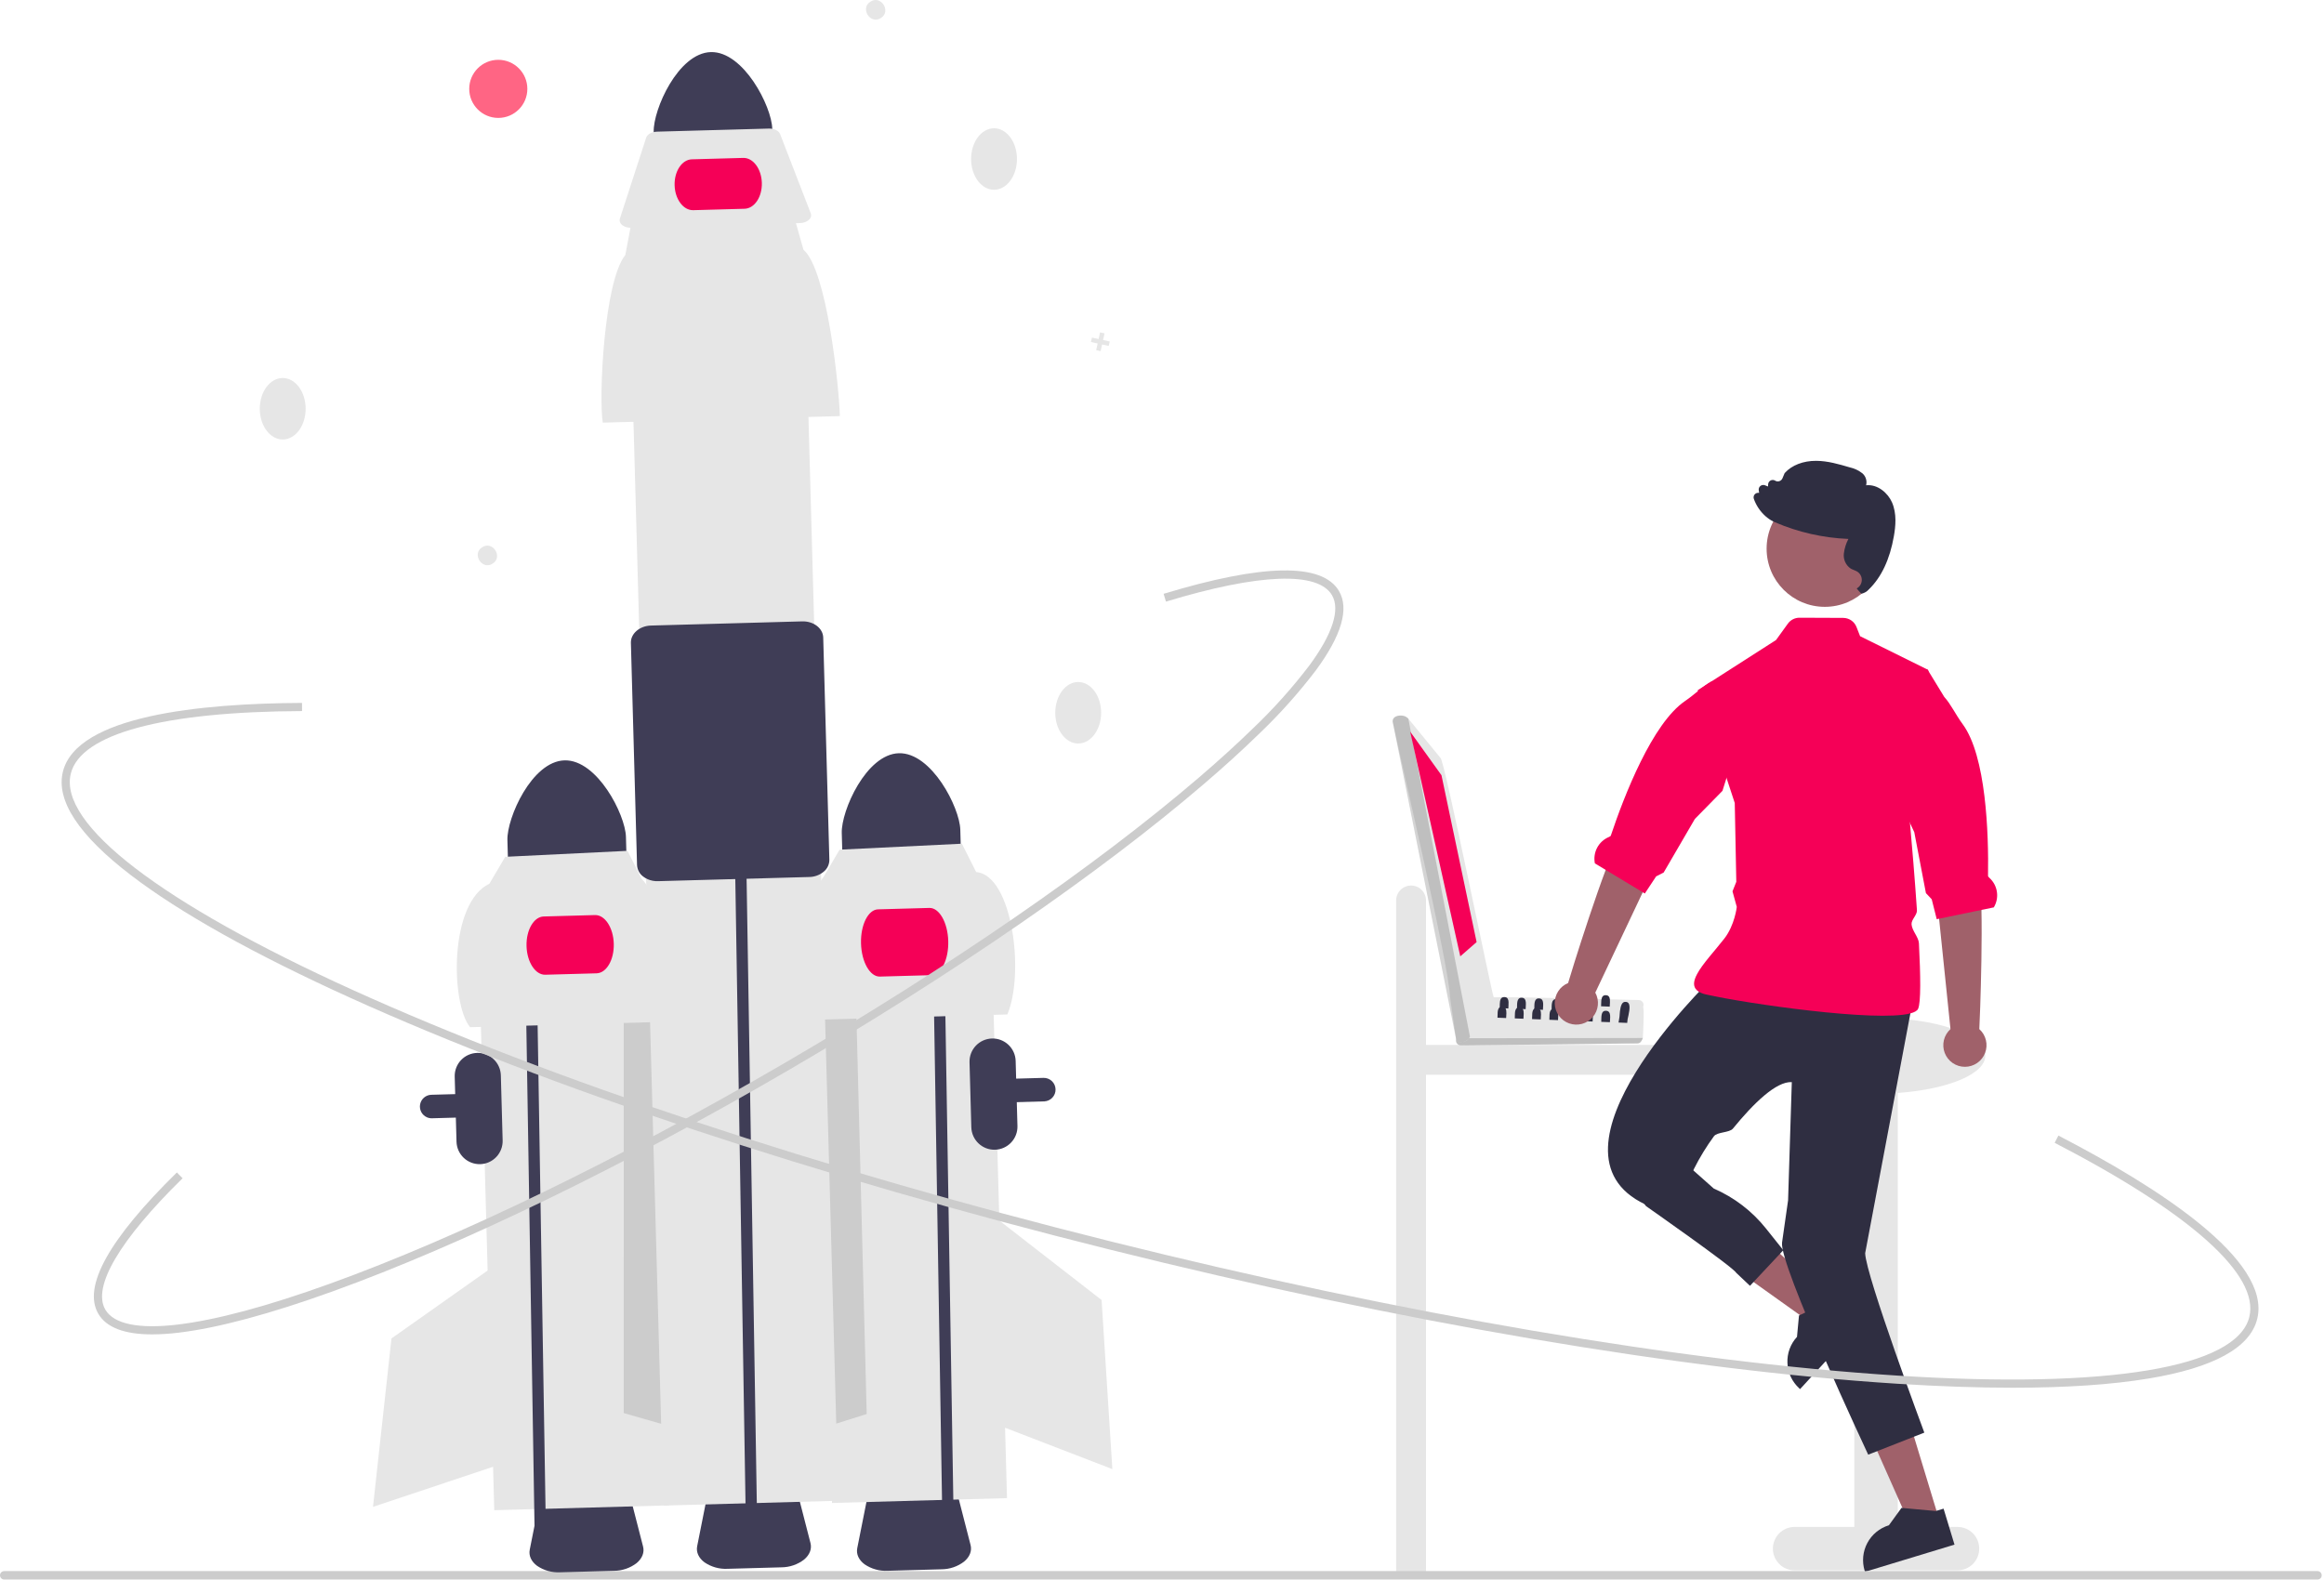 <svg width="856" height="582" viewBox="0 0 856 582" fill="none" xmlns="http://www.w3.org/2000/svg">
<g id="spaceship 1" clip-path="url(#clip0_1_2)">
<path id="Vector" d="M519.741 326.238C521.2 326.238 522.599 326.817 523.63 327.848C524.662 328.88 525.241 330.279 525.241 331.737V384.944H630.741C632.2 384.944 633.599 385.523 634.63 386.555C635.662 387.586 636.241 388.985 636.241 390.444C636.241 391.902 635.662 393.301 634.63 394.333C633.599 395.364 632.2 395.944 630.741 395.944H525.241V579.944H514.241V331.737C514.241 330.279 514.821 328.88 515.852 327.848C516.884 326.817 518.283 326.238 519.741 326.238V326.238Z" fill="#E6E6E6"/>
<path id="Vector_2" d="M397.132 273.911C401.797 273.911 405.579 268.84 405.579 262.584C405.579 256.328 401.797 251.256 397.132 251.256C392.467 251.256 388.685 256.328 388.685 262.584C388.685 268.84 392.467 273.911 397.132 273.911Z" fill="#E6E6E6"/>
<path id="Vector_3" d="M104.132 161.911C108.797 161.911 112.579 156.84 112.579 150.584C112.579 144.328 108.797 139.256 104.132 139.256C99.467 139.256 95.685 144.328 95.685 150.584C95.685 156.84 99.467 161.911 104.132 161.911Z" fill="#E6E6E6"/>
<path id="Vector_4" d="M366.132 69.911C370.797 69.911 374.579 64.84 374.579 58.584C374.579 52.328 370.797 47.256 366.132 47.256C361.467 47.256 357.685 52.328 357.685 58.584C357.685 64.84 361.467 69.911 366.132 69.911Z" fill="#E6E6E6"/>
<path id="Vector_5" d="M324.471 6.629C320.609 9.202 316.656 3.078 320.592 0.619C324.454 -1.954 328.407 4.17 324.471 6.629Z" fill="#E6E6E6"/>
<path id="Vector_6" d="M408.749 125.801L406.292 125.262L406.83 122.804L405.192 122.445L404.653 124.903L402.196 124.365L401.837 126.003L404.294 126.542L403.756 128.999L405.394 129.358L405.933 126.9L408.39 127.439L408.749 125.801Z" fill="#E6E6E6"/>
<path id="Vector_7" d="M183.535 43.44C189.446 43.44 194.237 38.648 194.237 32.737C194.237 26.826 189.446 22.035 183.535 22.035C177.624 22.035 172.833 26.826 172.833 32.737C172.833 38.648 177.624 43.44 183.535 43.44Z" fill="#FF6584"/>
<path id="Vector_8" d="M721.009 562.528H699.009V402.651C717.411 401.331 731.241 395.696 731.241 388.944C731.241 381.212 713.109 374.944 690.741 374.944C668.374 374.944 650.241 381.212 650.241 388.944C650.241 395.761 664.341 401.438 683.009 402.686V562.528H661.009C658.887 562.528 656.852 563.371 655.352 564.871C653.851 566.372 653.009 568.407 653.009 570.528C653.009 572.65 653.851 574.685 655.352 576.185C656.852 577.685 658.887 578.528 661.009 578.528H721.009C723.13 578.528 725.165 577.685 726.665 576.185C728.166 574.685 729.009 572.65 729.009 570.528C729.009 568.407 728.166 566.372 726.665 564.871C725.165 563.371 723.13 562.528 721.009 562.528Z" fill="#E6E6E6"/>
<path id="Vector_9" d="M676.847 481.363L669.62 489.238L635.806 465.112L646.471 453.489L676.847 481.363Z" fill="#A0616A"/>
<path id="Vector_10" d="M658.368 502.148C658.439 503.909 658.859 505.639 659.603 507.236C660.348 508.834 661.402 510.268 662.704 511.456L663.022 511.752L672.5 501.423L686.321 486.359L676.118 476.993L674.275 479.005L674.083 479.212L664.901 483.555L662.956 484.48L662.623 484.635L661.89 492.5V492.508C660.693 493.801 659.765 495.319 659.161 496.974C658.556 498.629 658.287 500.388 658.368 502.148V502.148Z" fill="#2F2E41"/>
<path id="Vector_11" d="M714.287 559.924L704.06 563.031L687.21 525.063L702.304 520.478L714.287 559.924Z" fill="#A0616A"/>
<path id="Vector_12" d="M686.801 578.643L686.927 579.064L719.903 569.047L715.878 555.796L713.274 556.587L713 556.669L700.74 555.544L700.378 555.515L695.739 561.914C692.336 562.948 689.482 565.291 687.806 568.428C686.13 571.565 685.769 575.239 686.801 578.643H686.801Z" fill="#2F2E41"/>
<path id="Path 17" d="M629.957 361.128C629.957 361.128 564.663 424.17 605.941 443.684H618.699C621.472 434.669 625.735 426.183 631.31 418.576C632.516 416.999 637.031 417.319 638.285 415.782C645.942 406.395 654.243 398.334 659.977 398.654L658.605 442.212L656.386 457.749C655.22 465.781 688.113 535.91 688.113 535.91L708.787 527.785C708.787 527.785 687.247 470.023 686.995 461.696L704.256 370.134L629.957 361.128Z" fill="#2F2E41"/>
<path id="Vector_13" d="M624.512 364.237C624.845 364.712 625.28 365.106 625.785 365.391C626.617 365.862 627.518 366.196 628.456 366.383C643.157 369.72 691.181 376.637 703.648 373.338C705.18 372.938 706.178 372.376 706.504 371.636C707.547 369.298 707.414 359.421 706.8 347.494C706.689 345.26 704.225 342.84 704.077 340.502C703.974 338.749 706.186 337.099 706.067 335.316C705.254 323.256 704.203 310.967 703.5 303.198C703.056 298.204 702.753 295.082 702.753 295.082L710.336 247.265L709.981 246.68L709.582 246.48L685.129 234.376L683.798 230.973C683.412 229.993 682.741 229.151 681.872 228.556C681.003 227.962 679.975 227.641 678.922 227.636L662.815 227.57C661.979 227.565 661.155 227.76 660.41 228.138C659.664 228.517 659.021 229.067 658.531 229.745L654.166 235.789L625.311 254.286L625.422 254.626L638.962 295.829L639.028 299.04V299.048L639.531 324.869L638.133 328.369L639.709 334.11C639.709 334.11 638.984 340.82 635.1 345.807C631.578 350.335 627.094 355.056 625.067 358.888V358.895C623.942 361.012 623.565 362.846 624.512 364.237Z" fill="#F50057"/>
<path id="Path 18" d="M602.806 439.939L606.296 444.349C606.296 444.349 638.393 466.805 639.496 468.903L644.568 473.703L656.842 460.583L650.459 452.583C645.351 446.18 638.752 441.128 631.238 437.867V437.867L621.456 429.188L602.806 439.939Z" fill="#2F2E41"/>
<path id="Vector_14" d="M718.425 379.131L712.58 322.553L711.037 299.268L727.397 296.31C727.397 296.31 726.749 312.96 728.892 322.354C731.007 331.623 729.173 377.889 729.042 379.126C730.244 380.2 731.091 381.614 731.471 383.181C731.852 384.747 731.748 386.392 731.173 387.898C730.598 389.403 729.58 390.699 728.253 391.614C726.926 392.528 725.352 393.019 723.74 393.019C722.128 393.02 720.554 392.532 719.226 391.618C717.898 390.705 716.879 389.41 716.302 387.905C715.726 386.399 715.621 384.755 716 383.188C716.379 381.621 717.224 380.207 718.425 379.131V379.131Z" fill="#A0616A"/>
<path id="Vector_15" d="M698.943 293.447L703.5 303.198L705.091 306.594L709.375 329.027L711.513 331.299L713.355 338.631L714.221 338.453L729.832 335.22L734.382 334.28C735.408 332.571 735.812 330.561 735.526 328.589C735.24 326.616 734.282 324.803 732.814 323.456C732.503 323.175 732.244 322.901 732.251 322.642C732.51 307.038 731.556 278.546 722.936 266.819C720.199 263.098 718.556 259.391 716.167 256.802C716.159 256.794 716.159 256.787 716.152 256.787L710.336 247.265L709.981 246.68L709.582 246.48L698.943 293.447Z" fill="#F50057"/>
<path id="Ellipse 5" d="M672.128 223.562C683.964 223.562 693.559 213.967 693.559 202.131C693.559 190.295 683.964 180.7 672.128 180.7C660.292 180.7 650.697 190.295 650.697 202.131C650.697 213.967 660.292 223.562 672.128 223.562Z" fill="#A0616A"/>
<path id="Vector_16" d="M697.575 197.52C698.203 193.918 698.692 189.25 696.894 185.099C695.375 181.607 691.574 178.332 687.349 178.774C687.55 177.985 687.527 177.157 687.285 176.38C687.043 175.603 686.59 174.909 685.977 174.375C684.601 173.295 682.998 172.541 681.288 172.17C677.317 171.003 673.204 169.793 668.957 169.771C664.19 169.745 659.967 171.378 657.377 174.257L657.313 174.35L656.537 176.204C656.433 176.452 656.277 176.676 656.078 176.858C655.88 177.041 655.645 177.178 655.388 177.261C655.131 177.346 654.859 177.373 654.59 177.34C654.322 177.307 654.064 177.215 653.835 177.071C653.584 176.916 653.296 176.83 653.002 176.82C652.707 176.811 652.415 176.878 652.154 177.016C651.893 177.154 651.673 177.358 651.515 177.607C651.358 177.856 651.267 178.142 651.254 178.437L651.213 179.228L650.101 178.784C649.822 178.672 649.518 178.635 649.22 178.679C648.923 178.723 648.642 178.846 648.408 179.035C648.174 179.223 647.994 179.471 647.887 179.752C647.781 180.034 647.751 180.338 647.802 180.635L647.95 181.576C647.711 181.532 647.465 181.538 647.228 181.591C646.991 181.644 646.767 181.745 646.57 181.887C646.287 182.094 646.078 182.387 645.972 182.721C645.866 183.055 645.869 183.414 645.981 183.747C646.844 186.208 648.318 188.41 650.265 190.146C651.138 190.936 652.117 191.602 653.173 192.124C653.392 192.234 653.621 192.339 653.858 192.438C662.398 196.1 671.536 198.17 680.821 198.546C679.943 200.221 679.376 202.041 679.147 203.918C679.02 204.983 679.187 206.063 679.63 207.04C680.073 208.017 680.776 208.854 681.661 209.46C682.045 209.679 682.448 209.864 682.865 210.011C683.263 210.158 683.649 210.337 684.019 210.546C684.561 210.874 685.007 211.339 685.312 211.895C685.617 212.45 685.769 213.077 685.754 213.71C685.739 214.344 685.557 214.962 685.226 215.503C684.896 216.043 684.428 216.487 683.871 216.789C683.871 216.789 685.466 218.736 685.721 218.703C686.737 218.472 687.655 217.929 688.346 217.15C692.987 212.643 696.093 206.043 697.575 197.52Z" fill="#2F2E41"/>
<path id="Vector_17" d="M855.157 580.354C855.157 580.558 855.118 580.76 855.04 580.949C854.962 581.137 854.847 581.309 854.703 581.453C854.559 581.598 854.387 581.712 854.198 581.79C854.01 581.868 853.808 581.907 853.603 581.907H1.553C1.141 581.907 0.746 581.743 0.455 581.452C0.164 581.161 0 580.766 0 580.354C0 579.942 0.164 579.547 0.455 579.255C0.746 578.964 1.141 578.8 1.553 578.8H853.603C853.808 578.8 854.01 578.84 854.198 578.917C854.387 578.995 854.559 579.11 854.703 579.254C854.847 579.398 854.962 579.57 855.04 579.758C855.118 579.947 855.157 580.149 855.157 580.354V580.354Z" fill="#CCCCCC"/>
<g id="ship">
<path id="Vector_18" d="M226.147 578.694L206.315 579.242C203.302 579.397 200.322 578.561 197.829 576.863C195.675 575.261 194.687 573.095 195.121 570.92L199.023 551.308C199.759 547.608 204.293 544.81 209.803 544.658L220.756 544.356C226.266 544.204 230.947 546.746 231.886 550.4L236.865 569.768C237.418 571.915 236.551 574.132 234.489 575.851C232.093 577.684 229.164 578.683 226.147 578.694V578.694Z" fill="#3F3D56"/>
<path id="Vector_19" d="M346.777 578.134L326.945 578.681C323.933 578.836 320.952 578.001 318.46 576.302C316.306 574.7 315.318 572.535 315.751 570.36L319.654 550.747C320.389 547.047 324.923 544.25 330.434 544.098L341.386 543.795C346.896 543.643 351.578 546.186 352.517 549.84L357.496 569.207C358.048 571.355 357.181 573.572 355.119 575.29C352.724 577.123 349.794 578.122 346.777 578.134V578.134Z" fill="#3F3D56"/>
<path id="Vector_20" d="M157.282 411.629C156.376 411.239 155.63 410.551 155.168 409.679C154.707 408.807 154.556 407.804 154.742 406.835C154.928 405.866 155.439 404.989 156.191 404.351C156.943 403.712 157.891 403.349 158.877 403.322L384.345 397.096C384.913 397.08 385.479 397.176 386.01 397.379C386.541 397.582 387.027 397.888 387.44 398.278C387.854 398.669 388.186 399.138 388.418 399.657C388.65 400.176 388.778 400.735 388.793 401.304V401.304C388.824 402.452 388.398 403.565 387.608 404.399C386.819 405.233 385.732 405.72 384.584 405.753L384.584 405.753L159.116 411.978C158.486 411.997 157.86 411.878 157.282 411.629Z" fill="#3F3D56"/>
<path id="Vector_21" d="M240.491 336.989L176.042 338.768L182.051 556.366L246.5 554.586L240.491 336.989Z" fill="#E6E6E6"/>
<path id="Vector_22" d="M242.126 333.079L229.737 366.828L229.748 520.587L244.844 524.916L242.126 333.079Z" fill="#CCCCCC"/>
<path id="Vector_23" d="M207.931 280.122C195.873 280.464 186.674 301.331 186.895 309.474L187.302 324.215L230.961 323.01L230.554 308.268C230.325 300.126 219.988 279.798 207.931 280.122Z" fill="#3F3D56"/>
<path id="Vector_24" d="M176.878 428.881C174.625 428.94 172.441 428.104 170.804 426.555C169.167 425.006 168.211 422.871 168.147 420.619L167.484 396.628C167.422 394.374 168.257 392.188 169.807 390.551C171.356 388.913 173.493 387.959 175.746 387.896C178 387.834 180.186 388.67 181.823 390.219C183.461 391.769 184.415 393.905 184.478 396.158L185.14 420.149C185.2 422.402 184.363 424.586 182.814 426.223C181.266 427.86 179.131 428.816 176.878 428.881Z" fill="#3F3D56"/>
<path id="Vector_25" d="M193.233 339.284L192.928 323.429L197.086 323.326L197.391 339.13L201.16 569.476L197.001 569.591" fill="#3F3D56"/>
<path id="Vector_26" d="M247.881 376.361L173.143 378.425C166.004 369.719 165.356 332.632 180.254 325.574L186.096 315.653L231.138 313.454L236.403 323.9C243.813 330.205 247.634 367.061 247.881 376.361Z" fill="#E6E6E6"/>
<path id="Vector_27" d="M219.751 358.573L200.851 359.095C197.204 359.196 194.103 354.464 193.94 348.549C193.776 342.634 196.611 337.738 200.258 337.637L219.158 337.115C222.806 337.015 225.906 341.746 226.07 347.662C226.233 353.577 223.398 358.473 219.751 358.573Z" fill="#F50057"/>
<path id="Vector_28" d="M183.151 465.568L144.192 493.088L137.386 555.138L182.834 539.953L183.151 465.568Z" fill="#E6E6E6"/>
<path id="Vector_29" d="M364.902 334.324L300.452 336.103L306.461 553.701L370.91 551.921L364.902 334.324Z" fill="#E6E6E6"/>
<path id="Vector_30" d="M301.996 333.806L315.257 367.222L319.236 520.93L304.257 525.649L301.996 333.806Z" fill="#CCCCCC"/>
<path id="Vector_31" d="M331.083 277.492C319.026 277.834 309.826 298.701 310.047 306.844L310.454 321.585L354.114 320.38L353.707 305.638C353.478 297.495 343.141 277.168 331.083 277.492Z" fill="#3F3D56"/>
<path id="Vector_32" d="M343.567 344.247L343.262 328.392L347.42 328.288L347.725 344.093L351.494 574.439L347.335 574.554" fill="#3F3D56"/>
<path id="Vector_33" d="M371.034 373.731L296.295 375.795C294.992 367.918 296.678 331.162 303.406 322.943L309.249 313.023L354.291 310.824L359.555 321.269C372.854 322.353 377.506 358.473 371.034 373.731Z" fill="#E6E6E6"/>
<path id="Vector_34" d="M342.995 359.254L324.095 359.776C320.448 359.877 317.326 354.402 317.138 347.574C316.949 340.746 319.764 335.108 323.411 335.007L342.311 334.485C345.958 334.385 349.079 339.859 349.268 346.687C349.456 353.515 346.642 359.153 342.995 359.254Z" fill="#F50057"/>
<path id="Vector_35" d="M368.086 449.662L405.749 478.93L409.715 541.227L365.009 523.983L368.086 449.662Z" fill="#E6E6E6"/>
<path id="Vector_36" d="M181.471 207.629C177.609 210.202 173.656 204.078 177.592 201.619C181.454 199.046 185.407 205.17 181.471 207.629Z" fill="#E6E6E6"/>
<path id="Vector_37" d="M261.816 19.191C249.758 19.533 240.559 40.4 240.78 48.542L241.187 63.284L284.846 62.078L284.439 47.337C284.211 39.194 273.874 18.867 261.816 19.191Z" fill="#3F3D56"/>
<path id="Vector_38" d="M287.813 577.409L267.981 577.957C264.968 578.112 261.988 577.276 259.495 575.578C257.341 573.976 256.353 571.81 256.786 569.635L260.689 550.023C261.424 546.323 265.958 543.525 271.469 543.373L282.421 543.071C287.932 542.919 292.613 545.461 293.552 549.115L298.531 568.483C299.083 570.63 298.216 572.847 296.154 574.566C293.759 576.399 290.829 577.398 287.813 577.409V577.409Z" fill="#3F3D56"/>
<path id="Vector_39" d="M296.656 113.036L232.207 114.816L244.353 554.664L308.802 552.884L296.656 113.036Z" fill="#E6E6E6"/>
<path id="Vector_40" d="M270.868 325.949L270.563 310.094L274.721 309.991L275.026 325.795L278.795 556.141L274.636 556.256" fill="#3F3D56"/>
<path id="Vector_41" d="M309.345 153.292L222.019 155.703C220.497 146.5 222.466 103.553 230.328 93.951L232.482 82.489L292.779 80.824L295.933 91.995C304.592 99.363 309.057 142.426 309.345 153.292Z" fill="#E6E6E6"/>
<path id="Vector_42" d="M294.685 82.176L232.462 83.894C230.165 83.958 228.269 82.752 228.226 81.201C228.221 80.978 228.253 80.755 228.323 80.543L237.988 50.767C238.402 49.492 240.049 48.556 241.972 48.503L283.237 47.364C285.159 47.31 286.856 48.154 287.34 49.405L298.633 78.601C299.211 80.094 297.877 81.648 295.653 82.072C295.334 82.132 295.01 82.167 294.685 82.176V82.176Z" fill="#E6E6E6"/>
<path id="Vector_43" d="M238.6 323.926C238.038 323.686 237.508 323.379 237.019 323.011C236.319 322.52 235.741 321.876 235.329 321.127C234.916 320.378 234.681 319.544 234.64 318.69L232.379 236.812C232.286 233.423 235.605 230.572 239.777 230.456L295.48 228.918C299.653 228.802 303.123 231.467 303.217 234.856L305.478 316.734C305.485 317.589 305.296 318.434 304.925 319.205C304.555 319.976 304.013 320.651 303.341 321.18C301.853 322.392 299.999 323.065 298.08 323.09L242.377 324.628C241.082 324.671 239.793 324.432 238.6 323.926V323.926Z" fill="#3F3D56"/>
<path id="Vector_44" d="M274.253 76.907L255.353 77.429C251.705 77.529 248.621 73.409 248.479 68.245C248.336 63.08 251.188 58.796 254.835 58.695L273.735 58.173C277.382 58.072 280.466 62.193 280.609 67.357C280.752 72.522 277.9 76.806 274.253 76.907Z" fill="#F50057"/>
<path id="Vector_45" d="M366.498 423.566C364.245 423.626 362.061 422.789 360.424 421.24C358.787 419.691 357.831 417.557 357.767 415.304L357.104 391.313C357.045 389.061 357.882 386.878 359.431 385.243C360.98 383.608 363.115 382.655 365.367 382.593C367.618 382.53 369.802 383.364 371.44 384.912C373.077 386.459 374.033 388.592 374.098 390.844L374.76 414.835C374.82 417.087 373.983 419.272 372.434 420.909C370.886 422.546 368.751 423.501 366.498 423.566V423.566Z" fill="#3F3D56"/>
</g>
<path id="Vector_46" d="M741.354 511.248C728.442 511.248 714.29 510.76 698.898 509.784C619.284 504.728 516.16 487.151 408.522 460.292C300.884 433.433 201.592 400.498 128.936 367.558C93.544 351.511 66.38 336.321 48.201 322.41C28.954 307.683 20.535 294.846 23.177 284.257C28.325 263.628 73.908 259.115 111.241 258.962L111.254 261.962C59.986 262.172 29.74 270.349 26.088 284.984C21.436 303.624 59.375 332.725 130.175 364.825C202.671 397.693 301.781 430.564 409.249 457.382C516.716 484.198 619.65 501.745 699.088 506.79C776.667 511.718 823.832 503.853 828.483 485.212C832.345 469.735 806.885 446.936 756.793 421.014L758.172 418.35C794.569 437.186 836.818 464.201 831.394 485.938C828.752 496.527 815.289 503.903 791.379 507.861C777.75 510.117 761.009 511.248 741.354 511.248Z" fill="#CCCCCC"/>
<path id="Vector_47" d="M56.059 491.595C45.812 491.595 39.151 489.049 36.203 483.988C30.389 474.007 40.126 456.494 65.144 431.937L67.246 434.077C44.007 456.89 33.903 474.078 38.795 482.478C41.891 487.79 51.103 489.695 65.443 487.982C79.679 486.283 98.544 481.217 121.515 472.927C168.806 455.86 228.138 427.071 288.58 391.863C349.021 356.656 403.331 319.246 441.507 286.528C448.839 280.242 455.494 274.195 461.286 268.556C468.889 261.335 475.903 253.517 482.262 245.179C490.825 233.552 493.715 224.598 490.62 219.284C485.45 210.41 463.732 211.244 429.463 221.637L428.593 218.766C465.359 207.617 487.101 207.283 493.212 217.775C497.009 224.293 494.138 234.112 484.678 246.958C478.222 255.429 471.1 263.37 463.379 270.706C457.542 276.389 450.84 282.478 443.459 288.805C405.149 321.639 350.682 359.159 290.09 394.454C229.496 429.751 169.99 458.622 122.534 475.749C99.349 484.116 80.26 489.235 65.799 490.96C62.567 491.363 59.315 491.575 56.059 491.595V491.595Z" fill="#CCCCCC"/>
<path id="Vector_48" d="M603.602 368.423C596.187 368.275 556.362 367.132 549.831 367.413C549.462 366.12 537.081 381.986 536.78 382.084C536.58 382.296 536.433 382.553 536.353 382.834C536.274 383.114 536.263 383.41 536.323 383.696C536.382 383.981 536.51 384.248 536.695 384.474C536.88 384.7 537.117 384.877 537.385 384.992C538.113 385.434 602.317 384.246 603.095 384.401C603.431 384.396 603.759 384.295 604.041 384.112C604.323 383.928 604.548 383.668 604.688 383.363L605.117 382.401C605.162 380.757 605.7 372.353 605.217 370.917C605.336 370.647 605.385 370.352 605.362 370.058C605.338 369.765 605.242 369.481 605.082 369.234C604.922 368.987 604.702 368.783 604.444 368.642C604.186 368.5 603.896 368.425 603.602 368.423V368.423Z" fill="#E6E6E6"/>
<path id="Vector_49" opacity="0.17" d="M605.117 382.4C604.741 383.305 604.259 384.443 603.094 384.401L538.063 385.131C537.755 385.128 537.454 385.045 537.187 384.891C536.921 384.738 536.698 384.518 536.541 384.254C536.384 383.989 536.297 383.689 536.29 383.382C536.282 383.074 536.354 382.77 536.498 382.498L605.117 382.4Z" fill="black"/>
<path id="Vector_50" d="M550.135 367.218C549.435 366.008 532.049 279.98 530.598 279.261L518.727 264.74L517.666 263.942C516.191 263.131 512.652 263.679 512.971 265.933C515.76 279.303 533.696 355.451 534.089 367.323L536.249 382.447C536.287 382.705 536.379 382.951 536.519 383.171C536.658 383.39 536.842 383.578 537.059 383.722C537.276 383.867 537.52 383.964 537.777 384.008C538.033 384.051 538.296 384.041 538.548 383.977C539.167 383.91 539.758 383.684 540.263 383.319C540.767 382.954 541.168 382.465 541.426 381.898C541.588 381.364 550.948 367.528 550.135 367.218Z" fill="#E6E6E6"/>
<path id="Vector_51" opacity="0.17" d="M518.725 264.74L541.428 381.901C540.669 383.823 537.116 385.169 536.289 382.648C536.274 382.645 512.997 266.005 512.974 265.935C512.726 263.128 517.364 263.039 518.725 264.74Z" fill="black"/>
<path id="Vector_52" d="M519.409 269.531L530.939 285.603L543.881 347.068L537.865 352.316L519.409 269.531Z" fill="#F50057"/>
<path id="Vector_53" d="M596.159 376.71L599.349 376.84C599.399 375.906 599.553 374.98 599.809 374.08C600.289 371.8 600.719 369.09 598.729 369.1C597.379 368.97 596.919 370.68 596.679 372.54C596.617 373.942 596.443 375.336 596.159 376.71Z" fill="#2F2E41"/>
<path id="Vector_54" d="M577.859 372.42L580.009 372.5L581.049 372.54C581.029 371.4 581.559 369.05 580.269 368.47C580.064 368.382 579.842 368.338 579.619 368.34C578.409 368.27 578.049 369.19 577.939 370.25C577.869 370.89 577.899 371.57 577.879 372.1C577.879 372.21 577.869 372.32 577.859 372.42Z" fill="#2F2E41"/>
<path id="Vector_55" d="M571.489 372.16L573.649 372.25L574.679 372.29C574.659 370.98 575.349 368.12 573.249 368.08C571.309 367.97 571.559 370.44 571.509 371.84C571.509 371.95 571.499 372.06 571.489 372.16Z" fill="#2F2E41"/>
<path id="Vector_56" d="M565.119 371.91L567.269 371.99L568.309 372.03C568.289 370.73 568.979 367.87 566.879 367.83C564.939 367.71 565.189 370.18 565.139 371.59C565.139 371.7 565.129 371.81 565.119 371.91Z" fill="#2F2E41"/>
<path id="Vector_57" d="M558.749 371.65L560.909 371.74L561.939 371.78C561.919 370.47 562.609 367.62 560.509 367.57C558.569 367.46 558.819 369.93 558.769 371.33C558.769 371.44 558.759 371.55 558.749 371.65Z" fill="#2F2E41"/>
<path id="Vector_58" d="M552.379 371.4L554.529 371.48L555.569 371.52C555.549 370.32 556.129 367.81 554.589 367.38H554.579C554.436 367.338 554.288 367.318 554.139 367.32C553.957 367.304 553.774 367.321 553.599 367.37H553.589C552.249 367.72 552.439 369.82 552.399 371.08C552.399 371.19 552.389 371.3 552.379 371.4Z" fill="#2F2E41"/>
<path id="Vector_59" d="M589.729 370.72L592.919 370.85C592.919 370.73 592.919 370.6 592.929 370.45C593.008 369.69 593.021 368.923 592.969 368.16C592.859 367.32 592.499 366.66 591.489 366.64C590.459 366.58 590.049 367.24 589.889 368.09C589.852 368.235 589.825 368.382 589.809 368.53V368.54C589.729 369.32 589.779 370.16 589.729 370.72Z" fill="#2F2E41"/>
<path id="Vector_60" d="M583.359 370.46L586.549 370.59C586.617 369.732 586.637 368.871 586.609 368.01C586.519 367.13 586.169 366.41 585.119 366.39C584.059 366.32 583.649 367.04 583.489 367.93C583.339 368.79 583.419 369.82 583.359 370.46Z" fill="#2F2E41"/>
<path id="Vector_61" d="M576.989 370.21L577.939 370.25L580.179 370.34C580.169 369.86 580.259 369.16 580.269 368.47C580.277 368.263 580.271 368.056 580.249 367.85C580.169 366.92 579.839 366.15 578.749 366.13C577.639 366.07 577.249 366.84 577.109 367.78C576.969 368.62 577.049 369.59 576.989 370.21Z" fill="#2F2E41"/>
<path id="Vector_62" d="M589.789 376.46L592.979 376.58C592.969 375.28 593.649 372.42 591.549 372.38C589.449 372.25 589.909 375.15 589.789 376.46Z" fill="#2F2E41"/>
<path id="Vector_63" d="M583.419 376.2L586.609 376.33C586.599 375.02 587.279 372.16 585.179 372.12C583.079 372 583.539 374.9 583.419 376.2Z" fill="#2F2E41"/>
<path id="Vector_64" d="M577.049 375.95L580.239 376.07C580.229 375.14 580.579 373.42 580.009 372.5C579.884 372.297 579.707 372.13 579.496 372.019C579.285 371.908 579.047 371.857 578.809 371.87C578.481 371.836 578.152 371.917 577.879 372.1C576.859 372.77 577.149 374.89 577.049 375.95Z" fill="#2F2E41"/>
<path id="Vector_65" d="M570.679 375.69L573.869 375.82C573.859 374.89 574.199 373.18 573.649 372.25C573.525 372.043 573.346 371.875 573.133 371.762C572.92 371.649 572.68 371.597 572.439 371.61C572.111 371.574 571.782 371.656 571.509 371.84C570.489 372.53 570.779 374.64 570.679 375.69Z" fill="#2F2E41"/>
<path id="Vector_66" d="M564.309 375.44L567.499 375.56C567.489 374.63 567.839 372.91 567.269 371.99C567.144 371.787 566.967 371.62 566.756 371.509C566.545 371.399 566.307 371.347 566.069 371.36C565.741 371.326 565.412 371.407 565.139 371.59C564.119 372.26 564.409 374.38 564.309 375.44Z" fill="#2F2E41"/>
<path id="Vector_67" d="M557.939 375.18L561.129 375.31C561.119 374.38 561.459 372.67 560.909 371.74C560.785 371.533 560.607 371.363 560.394 371.25C560.18 371.137 559.94 371.085 559.699 371.1C559.371 371.064 559.042 371.146 558.769 371.33C557.749 372.02 558.039 374.13 557.939 375.18Z" fill="#2F2E41"/>
<path id="Vector_68" d="M551.569 374.93L554.759 375.05C554.749 374.12 555.089 372.41 554.529 371.48C554.405 371.276 554.228 371.109 554.017 370.998C553.805 370.887 553.567 370.836 553.329 370.85C553.001 370.816 552.672 370.897 552.399 371.08C551.379 371.76 551.669 373.87 551.569 374.93Z" fill="#2F2E41"/>
<path id="Vector_69" d="M587.595 365.686L611.908 314.266L621.101 292.816L606.653 284.589C606.653 284.589 601.732 300.509 596.589 308.657C591.514 316.697 577.87 360.943 577.583 362.153C576.092 362.768 574.824 363.82 573.944 365.171C573.065 366.521 572.617 368.107 572.658 369.719C572.7 371.33 573.23 372.89 574.178 374.194C575.125 375.498 576.447 376.483 577.967 377.019C579.487 377.555 581.134 377.618 582.69 377.198C584.246 376.777 585.638 375.895 586.681 374.667C587.725 373.438 588.371 371.922 588.534 370.318C588.697 368.715 588.37 367.1 587.595 365.686H587.595Z" fill="#A0616A"/>
<path id="Vector_70" d="M587.447 318.079L605.834 329.172L610.004 322.869L612.782 321.436L624.276 301.699L634.439 291.345L647.866 248.426L630.396 251.047L630.373 251.055C627.261 252.705 624.477 255.656 620.66 258.257C608.634 266.453 598.265 293.009 593.325 307.816C593.244 308.059 592.911 308.228 592.524 308.394C590.692 309.177 589.187 310.568 588.262 312.333C587.337 314.097 587.049 316.127 587.447 318.079L587.447 318.079Z" fill="#F50057"/>
</g>
<defs>
<clipPath id="clip0_1_2">
<rect width="855.157" height="581.907" fill="white"/>
</clipPath>
</defs>
</svg>
